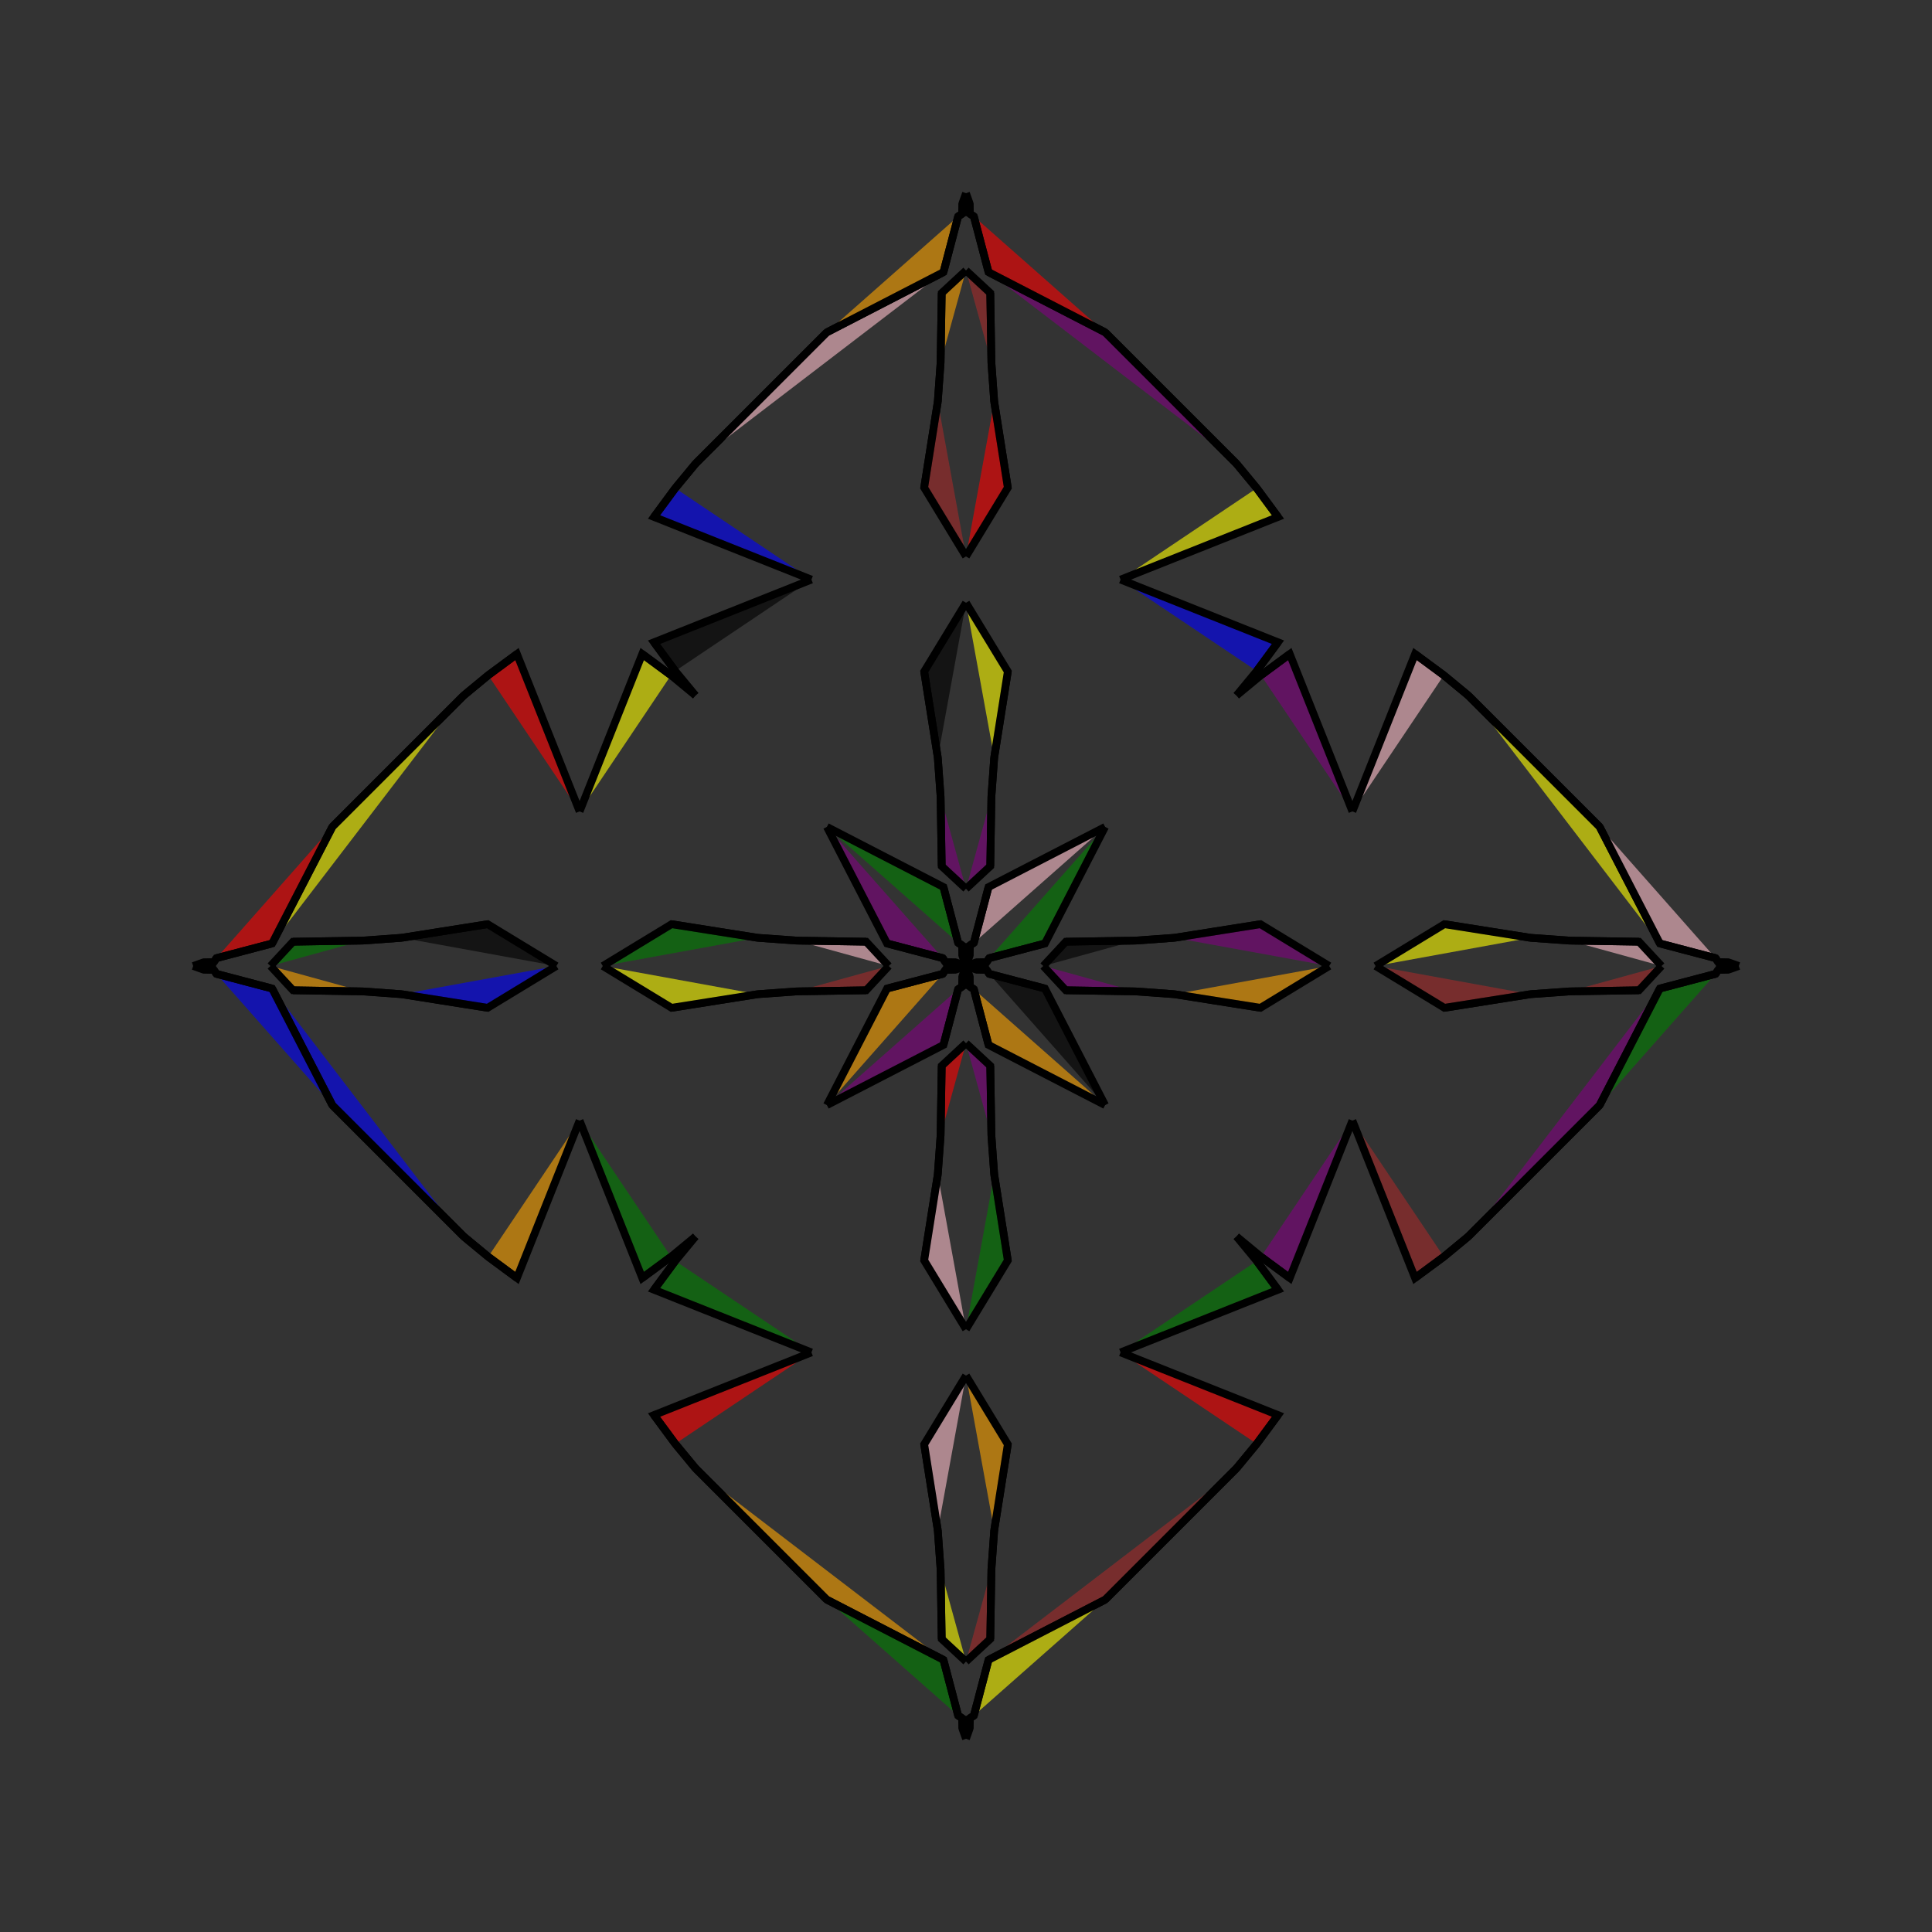 <?xml version="1.0" encoding="UTF-8"?>
<svg xmlns="http://www.w3.org/2000/svg" xmlns:xlink="http://www.w3.org/1999/xlink"
     width="250" height="250" viewBox="-125.0 -125.0 250 250">
<rect x="-125.0" y="-125.0" width="250" height="250" fill="#333333" stroke="none"/>
<defs>
</defs>
<path d="M10.0,-0.0 L12.916,-3.143 L21.926,-3.288" fill="black" fill-opacity="0.6" stroke="black" stroke-width="1" />
<path d="M10.0,-0.0 L12.916,3.143 L21.926,3.288" fill="purple" fill-opacity="0.6" stroke="black" stroke-width="1" />
<path d="M12.916,-3.143 L21.926,-3.288 L26.975,-3.651" fill="yellow" fill-opacity="0.6" stroke="black" stroke-width="1" />
<path d="M12.916,3.143 L21.926,3.288 L26.975,3.651" fill="red" fill-opacity="0.6" stroke="black" stroke-width="1" />
<path d="M21.926,-3.288 L26.975,-3.651 L38.101,-5.411" fill="red" fill-opacity="0.6" stroke="black" stroke-width="1" />
<path d="M21.926,3.288 L26.975,3.651 L38.101,5.411" fill="blue" fill-opacity="0.6" stroke="black" stroke-width="1" />
<path d="M26.975,-3.651 L38.101,-5.411 L47.0,-0.0" fill="purple" fill-opacity="0.6" stroke="black" stroke-width="1" />
<path d="M26.975,3.651 L38.101,5.411 L47.0,-0.0" fill="orange" fill-opacity="0.6" stroke="black" stroke-width="1" />
<path d="M50.0,-20.0 L41.894,-40.371 L38.173,-37.623" fill="purple" fill-opacity="0.6" stroke="black" stroke-width="1" />
<path d="M50.0,20.0 L41.894,40.371 L38.173,37.623" fill="purple" fill-opacity="0.6" stroke="black" stroke-width="1" />
<path d="M41.894,-40.371 L38.173,-37.623 L35.0,-35.0" fill="orange" fill-opacity="0.6" stroke="black" stroke-width="1" />
<path d="M41.894,40.371 L38.173,37.623 L35.0,35.0" fill="brown" fill-opacity="0.6" stroke="black" stroke-width="1" />
<path d="M37.623,61.827 L35.0,65.0 L34.0,66.0" fill="brown" fill-opacity="0.6" stroke="black" stroke-width="1" />
<path d="M37.623,-61.827 L35.0,-65.0 L34.0,-66.0" fill="orange" fill-opacity="0.6" stroke="black" stroke-width="1" />
<path d="M35.0,65.0 L34.0,66.0 L18.0,82.0" fill="pink" fill-opacity="0.6" stroke="black" stroke-width="1" />
<path d="M35.0,-65.0 L34.0,-66.0 L18.0,-82.0" fill="black" fill-opacity="0.6" stroke="black" stroke-width="1" />
<path d="M34.0,66.0 L18.0,82.0 L2.917,89.784" fill="brown" fill-opacity="0.6" stroke="black" stroke-width="1" />
<path d="M34.0,-66.0 L18.0,-82.0 L2.917,-89.784" fill="purple" fill-opacity="0.6" stroke="black" stroke-width="1" />
<path d="M18.0,-18.0 L10.216,-2.917 L3.002,-1.017" fill="green" fill-opacity="0.6" stroke="black" stroke-width="1" />
<path d="M18.0,18.0 L10.216,2.917 L3.002,1.017" fill="black" fill-opacity="0.6" stroke="black" stroke-width="1" />
<path d="M10.216,-2.917 L3.002,-1.017 L2.663,-0.495" fill="blue" fill-opacity="0.6" stroke="black" stroke-width="1" />
<path d="M10.216,2.917 L3.002,1.017 L2.663,0.495" fill="blue" fill-opacity="0.6" stroke="black" stroke-width="1" />
<path d="M3.002,-1.017 L2.663,-0.495 L1.303,-0.465" fill="yellow" fill-opacity="0.6" stroke="black" stroke-width="1" />
<path d="M3.002,1.017 L2.663,0.495 L1.303,0.465" fill="blue" fill-opacity="0.6" stroke="black" stroke-width="1" />
<path d="M2.663,-0.495 L1.303,-0.465 L0.0,-0.0" fill="pink" fill-opacity="0.6" stroke="black" stroke-width="1" />
<path d="M2.663,0.495 L1.303,0.465 L0.0,-0.0" fill="purple" fill-opacity="0.6" stroke="black" stroke-width="1" />
<path d="M-10.0,-0.0 L-12.916,-3.143 L-21.926,-3.288" fill="pink" fill-opacity="0.6" stroke="black" stroke-width="1" />
<path d="M-10.0,-0.0 L-12.916,3.143 L-21.926,3.288" fill="brown" fill-opacity="0.6" stroke="black" stroke-width="1" />
<path d="M-12.916,-3.143 L-21.926,-3.288 L-26.975,-3.651" fill="purple" fill-opacity="0.6" stroke="black" stroke-width="1" />
<path d="M-12.916,3.143 L-21.926,3.288 L-26.975,3.651" fill="black" fill-opacity="0.6" stroke="black" stroke-width="1" />
<path d="M-21.926,-3.288 L-26.975,-3.651 L-38.101,-5.411" fill="brown" fill-opacity="0.6" stroke="black" stroke-width="1" />
<path d="M-21.926,3.288 L-26.975,3.651 L-38.101,5.411" fill="black" fill-opacity="0.6" stroke="black" stroke-width="1" />
<path d="M-26.975,-3.651 L-38.101,-5.411 L-47.0,-0.0" fill="green" fill-opacity="0.6" stroke="black" stroke-width="1" />
<path d="M-26.975,3.651 L-38.101,5.411 L-47.0,-0.0" fill="yellow" fill-opacity="0.6" stroke="black" stroke-width="1" />
<path d="M-50.0,-20.0 L-41.894,-40.371 L-38.173,-37.623" fill="yellow" fill-opacity="0.6" stroke="black" stroke-width="1" />
<path d="M-50.0,20.0 L-41.894,40.371 L-38.173,37.623" fill="green" fill-opacity="0.6" stroke="black" stroke-width="1" />
<path d="M-41.894,-40.371 L-38.173,-37.623 L-35.0,-35.0" fill="purple" fill-opacity="0.6" stroke="black" stroke-width="1" />
<path d="M-41.894,40.371 L-38.173,37.623 L-35.0,35.0" fill="orange" fill-opacity="0.6" stroke="black" stroke-width="1" />
<path d="M-37.623,61.827 L-35.0,65.0 L-34.0,66.0" fill="blue" fill-opacity="0.6" stroke="black" stroke-width="1" />
<path d="M-37.623,-61.827 L-35.0,-65.0 L-34.0,-66.0" fill="yellow" fill-opacity="0.6" stroke="black" stroke-width="1" />
<path d="M-35.0,65.0 L-34.0,66.0 L-18.0,82.0" fill="pink" fill-opacity="0.6" stroke="black" stroke-width="1" />
<path d="M-35.0,-65.0 L-34.0,-66.0 L-18.0,-82.0" fill="blue" fill-opacity="0.6" stroke="black" stroke-width="1" />
<path d="M-34.0,66.0 L-18.0,82.0 L-2.917,89.784" fill="orange" fill-opacity="0.6" stroke="black" stroke-width="1" />
<path d="M-34.0,-66.0 L-18.0,-82.0 L-2.917,-89.784" fill="pink" fill-opacity="0.6" stroke="black" stroke-width="1" />
<path d="M-18.0,-18.0 L-10.216,-2.917 L-3.002,-1.017" fill="purple" fill-opacity="0.6" stroke="black" stroke-width="1" />
<path d="M-18.0,18.0 L-10.216,2.917 L-3.002,1.017" fill="orange" fill-opacity="0.6" stroke="black" stroke-width="1" />
<path d="M-10.216,-2.917 L-3.002,-1.017 L-2.663,-0.495" fill="orange" fill-opacity="0.6" stroke="black" stroke-width="1" />
<path d="M-10.216,2.917 L-3.002,1.017 L-2.663,0.495" fill="brown" fill-opacity="0.6" stroke="black" stroke-width="1" />
<path d="M-3.002,-1.017 L-2.663,-0.495 L-1.303,-0.465" fill="blue" fill-opacity="0.6" stroke="black" stroke-width="1" />
<path d="M-3.002,1.017 L-2.663,0.495 L-1.303,0.465" fill="red" fill-opacity="0.6" stroke="black" stroke-width="1" />
<path d="M-2.663,-0.495 L-1.303,-0.465 L0.0,-0.0" fill="yellow" fill-opacity="0.6" stroke="black" stroke-width="1" />
<path d="M-2.663,0.495 L-1.303,0.465 L0.0,-0.0" fill="purple" fill-opacity="0.6" stroke="black" stroke-width="1" />
<path d="M90.0,-0.0 L87.084,3.143 L78.074,3.288" fill="brown" fill-opacity="0.6" stroke="black" stroke-width="1" />
<path d="M90.0,-0.0 L87.084,-3.143 L78.074,-3.288" fill="pink" fill-opacity="0.6" stroke="black" stroke-width="1" />
<path d="M87.084,3.143 L78.074,3.288 L73.025,3.651" fill="purple" fill-opacity="0.6" stroke="black" stroke-width="1" />
<path d="M87.084,-3.143 L78.074,-3.288 L73.025,-3.651" fill="green" fill-opacity="0.6" stroke="black" stroke-width="1" />
<path d="M78.074,3.288 L73.025,3.651 L61.899,5.411" fill="pink" fill-opacity="0.6" stroke="black" stroke-width="1" />
<path d="M78.074,-3.288 L73.025,-3.651 L61.899,-5.411" fill="purple" fill-opacity="0.6" stroke="black" stroke-width="1" />
<path d="M73.025,3.651 L61.899,5.411 L53.0,-0.0" fill="brown" fill-opacity="0.6" stroke="black" stroke-width="1" />
<path d="M73.025,-3.651 L61.899,-5.411 L53.0,-0.0" fill="yellow" fill-opacity="0.6" stroke="black" stroke-width="1" />
<path d="M50.0,20.0 L58.106,40.371 L61.827,37.623" fill="brown" fill-opacity="0.6" stroke="black" stroke-width="1" />
<path d="M50.0,-20.0 L58.106,-40.371 L61.827,-37.623" fill="pink" fill-opacity="0.6" stroke="black" stroke-width="1" />
<path d="M58.106,40.371 L61.827,37.623 L65.0,35.0" fill="red" fill-opacity="0.6" stroke="black" stroke-width="1" />
<path d="M58.106,-40.371 L61.827,-37.623 L65.0,-35.0" fill="purple" fill-opacity="0.6" stroke="black" stroke-width="1" />
<path d="M61.827,37.623 L65.0,35.0 L66.0,34.0" fill="blue" fill-opacity="0.6" stroke="black" stroke-width="1" />
<path d="M61.827,-37.623 L65.0,-35.0 L66.0,-34.0" fill="red" fill-opacity="0.6" stroke="black" stroke-width="1" />
<path d="M65.0,35.0 L66.0,34.0 L82.0,18.0" fill="brown" fill-opacity="0.6" stroke="black" stroke-width="1" />
<path d="M65.0,-35.0 L66.0,-34.0 L82.0,-18.0" fill="red" fill-opacity="0.6" stroke="black" stroke-width="1" />
<path d="M66.0,34.0 L82.0,18.0 L89.784,2.917" fill="purple" fill-opacity="0.6" stroke="black" stroke-width="1" />
<path d="M66.0,-34.0 L82.0,-18.0 L89.784,-2.917" fill="yellow" fill-opacity="0.6" stroke="black" stroke-width="1" />
<path d="M82.0,18.0 L89.784,2.917 L96.998,1.017" fill="green" fill-opacity="0.6" stroke="black" stroke-width="1" />
<path d="M82.0,-18.0 L89.784,-2.917 L96.998,-1.017" fill="pink" fill-opacity="0.6" stroke="black" stroke-width="1" />
<path d="M89.784,2.917 L96.998,1.017 L97.337,0.495" fill="black" fill-opacity="0.6" stroke="black" stroke-width="1" />
<path d="M89.784,-2.917 L96.998,-1.017 L97.337,-0.495" fill="black" fill-opacity="0.6" stroke="black" stroke-width="1" />
<path d="M96.998,1.017 L97.337,0.495 L98.697,0.465" fill="red" fill-opacity="0.6" stroke="black" stroke-width="1" />
<path d="M96.998,-1.017 L97.337,-0.495 L98.697,-0.465" fill="black" fill-opacity="0.6" stroke="black" stroke-width="1" />
<path d="M97.337,0.495 L98.697,0.465 L100.0,-0.0" fill="purple" fill-opacity="0.6" stroke="black" stroke-width="1" />
<path d="M97.337,-0.495 L98.697,-0.465 L100.0,-0.0" fill="blue" fill-opacity="0.6" stroke="black" stroke-width="1" />
<path d="M0.0,-10.0 L3.143,-12.916 L3.288,-21.926" fill="purple" fill-opacity="0.6" stroke="black" stroke-width="1" />
<path d="M0.0,10.0 L3.143,12.916 L3.288,21.926" fill="purple" fill-opacity="0.6" stroke="black" stroke-width="1" />
<path d="M0.0,90.0 L3.143,87.084 L3.288,78.074" fill="brown" fill-opacity="0.6" stroke="black" stroke-width="1" />
<path d="M0.0,-90.0 L3.143,-87.084 L3.288,-78.074" fill="brown" fill-opacity="0.6" stroke="black" stroke-width="1" />
<path d="M3.143,-12.916 L3.288,-21.926 L3.651,-26.975" fill="black" fill-opacity="0.6" stroke="black" stroke-width="1" />
<path d="M3.143,12.916 L3.288,21.926 L3.651,26.975" fill="brown" fill-opacity="0.6" stroke="black" stroke-width="1" />
<path d="M3.143,87.084 L3.288,78.074 L3.651,73.025" fill="red" fill-opacity="0.6" stroke="black" stroke-width="1" />
<path d="M3.143,-87.084 L3.288,-78.074 L3.651,-73.025" fill="black" fill-opacity="0.6" stroke="black" stroke-width="1" />
<path d="M3.288,-21.926 L3.651,-26.975 L5.411,-38.101" fill="red" fill-opacity="0.6" stroke="black" stroke-width="1" />
<path d="M3.288,21.926 L3.651,26.975 L5.411,38.101" fill="green" fill-opacity="0.6" stroke="black" stroke-width="1" />
<path d="M3.288,78.074 L3.651,73.025 L5.411,61.899" fill="black" fill-opacity="0.6" stroke="black" stroke-width="1" />
<path d="M3.288,-78.074 L3.651,-73.025 L5.411,-61.899" fill="yellow" fill-opacity="0.6" stroke="black" stroke-width="1" />
<path d="M3.651,-26.975 L5.411,-38.101 L0.0,-47.0" fill="yellow" fill-opacity="0.6" stroke="black" stroke-width="1" />
<path d="M3.651,26.975 L5.411,38.101 L0.0,47.0" fill="green" fill-opacity="0.6" stroke="black" stroke-width="1" />
<path d="M3.651,73.025 L5.411,61.899 L0.0,53.0" fill="orange" fill-opacity="0.6" stroke="black" stroke-width="1" />
<path d="M3.651,-73.025 L5.411,-61.899 L0.0,-53.0" fill="red" fill-opacity="0.6" stroke="black" stroke-width="1" />
<path d="M20.0,-50.0 L40.371,-41.894 L37.623,-38.173" fill="blue" fill-opacity="0.6" stroke="black" stroke-width="1" />
<path d="M20.0,50.0 L40.371,41.894 L37.623,38.173" fill="green" fill-opacity="0.6" stroke="black" stroke-width="1" />
<path d="M20.0,50.0 L40.371,58.106 L37.623,61.827" fill="red" fill-opacity="0.6" stroke="black" stroke-width="1" />
<path d="M20.0,-50.0 L40.371,-58.106 L37.623,-61.827" fill="yellow" fill-opacity="0.6" stroke="black" stroke-width="1" />
<path d="M40.371,-41.894 L37.623,-38.173 L35.0,-35.0" fill="red" fill-opacity="0.6" stroke="black" stroke-width="1" />
<path d="M40.371,41.894 L37.623,38.173 L35.0,35.0" fill="green" fill-opacity="0.6" stroke="black" stroke-width="1" />
<path d="M40.371,58.106 L37.623,61.827 L35.0,65.0" fill="orange" fill-opacity="0.6" stroke="black" stroke-width="1" />
<path d="M40.371,-58.106 L37.623,-61.827 L35.0,-65.0" fill="green" fill-opacity="0.6" stroke="black" stroke-width="1" />
<path d="M18.0,-18.0 L2.917,-10.216 L1.017,-3.002" fill="pink" fill-opacity="0.6" stroke="black" stroke-width="1" />
<path d="M18.0,18.0 L2.917,10.216 L1.017,3.002" fill="orange" fill-opacity="0.6" stroke="black" stroke-width="1" />
<path d="M18.0,82.0 L2.917,89.784 L1.017,96.998" fill="yellow" fill-opacity="0.6" stroke="black" stroke-width="1" />
<path d="M18.0,-82.0 L2.917,-89.784 L1.017,-96.998" fill="red" fill-opacity="0.6" stroke="black" stroke-width="1" />
<path d="M2.917,-10.216 L1.017,-3.002 L0.495,-2.663" fill="purple" fill-opacity="0.6" stroke="black" stroke-width="1" />
<path d="M2.917,10.216 L1.017,3.002 L0.495,2.663" fill="pink" fill-opacity="0.6" stroke="black" stroke-width="1" />
<path d="M2.917,89.784 L1.017,96.998 L0.495,97.337" fill="pink" fill-opacity="0.6" stroke="black" stroke-width="1" />
<path d="M2.917,-89.784 L1.017,-96.998 L0.495,-97.337" fill="orange" fill-opacity="0.6" stroke="black" stroke-width="1" />
<path d="M1.017,-3.002 L0.495,-2.663 L0.465,-1.303" fill="yellow" fill-opacity="0.6" stroke="black" stroke-width="1" />
<path d="M1.017,3.002 L0.495,2.663 L0.465,1.303" fill="red" fill-opacity="0.6" stroke="black" stroke-width="1" />
<path d="M1.017,96.998 L0.495,97.337 L0.465,98.697" fill="pink" fill-opacity="0.6" stroke="black" stroke-width="1" />
<path d="M1.017,-96.998 L0.495,-97.337 L0.465,-98.697" fill="blue" fill-opacity="0.6" stroke="black" stroke-width="1" />
<path d="M0.495,-2.663 L0.465,-1.303 L0.0,-0.0" fill="orange" fill-opacity="0.6" stroke="black" stroke-width="1" />
<path d="M0.495,2.663 L0.465,1.303 L0.0,-0.0" fill="blue" fill-opacity="0.6" stroke="black" stroke-width="1" />
<path d="M0.495,97.337 L0.465,98.697 L0.0,100.0" fill="red" fill-opacity="0.6" stroke="black" stroke-width="1" />
<path d="M0.495,-97.337 L0.465,-98.697 L0.0,-100.0" fill="orange" fill-opacity="0.6" stroke="black" stroke-width="1" />
<path d="M0.0,90.0 L-3.143,87.084 L-3.288,78.074" fill="yellow" fill-opacity="0.6" stroke="black" stroke-width="1" />
<path d="M0.0,-10.0 L-3.143,-12.916 L-3.288,-21.926" fill="purple" fill-opacity="0.6" stroke="black" stroke-width="1" />
<path d="M0.0,10.0 L-3.143,12.916 L-3.288,21.926" fill="red" fill-opacity="0.6" stroke="black" stroke-width="1" />
<path d="M0.0,-90.0 L-3.143,-87.084 L-3.288,-78.074" fill="orange" fill-opacity="0.6" stroke="black" stroke-width="1" />
<path d="M-3.143,87.084 L-3.288,78.074 L-3.651,73.025" fill="brown" fill-opacity="0.6" stroke="black" stroke-width="1" />
<path d="M-3.143,-12.916 L-3.288,-21.926 L-3.651,-26.975" fill="orange" fill-opacity="0.6" stroke="black" stroke-width="1" />
<path d="M-3.143,12.916 L-3.288,21.926 L-3.651,26.975" fill="black" fill-opacity="0.6" stroke="black" stroke-width="1" />
<path d="M-3.143,-87.084 L-3.288,-78.074 L-3.651,-73.025" fill="black" fill-opacity="0.6" stroke="black" stroke-width="1" />
<path d="M-3.288,78.074 L-3.651,73.025 L-5.411,61.899" fill="yellow" fill-opacity="0.6" stroke="black" stroke-width="1" />
<path d="M-3.288,-21.926 L-3.651,-26.975 L-5.411,-38.101" fill="yellow" fill-opacity="0.6" stroke="black" stroke-width="1" />
<path d="M-3.288,21.926 L-3.651,26.975 L-5.411,38.101" fill="yellow" fill-opacity="0.6" stroke="black" stroke-width="1" />
<path d="M-3.288,-78.074 L-3.651,-73.025 L-5.411,-61.899" fill="orange" fill-opacity="0.6" stroke="black" stroke-width="1" />
<path d="M-3.651,73.025 L-5.411,61.899 L0.0,53.0" fill="pink" fill-opacity="0.6" stroke="black" stroke-width="1" />
<path d="M-3.651,-26.975 L-5.411,-38.101 L0.0,-47.0" fill="black" fill-opacity="0.6" stroke="black" stroke-width="1" />
<path d="M-3.651,26.975 L-5.411,38.101 L0.0,47.0" fill="pink" fill-opacity="0.6" stroke="black" stroke-width="1" />
<path d="M-3.651,-73.025 L-5.411,-61.899 L0.0,-53.0" fill="brown" fill-opacity="0.6" stroke="black" stroke-width="1" />
<path d="M-20.0,50.0 L-40.371,58.106 L-37.623,61.827" fill="red" fill-opacity="0.6" stroke="black" stroke-width="1" />
<path d="M-20.0,-50.0 L-40.371,-41.894 L-37.623,-38.173" fill="black" fill-opacity="0.6" stroke="black" stroke-width="1" />
<path d="M-20.0,50.0 L-40.371,41.894 L-37.623,38.173" fill="green" fill-opacity="0.6" stroke="black" stroke-width="1" />
<path d="M-20.0,-50.0 L-40.371,-58.106 L-37.623,-61.827" fill="blue" fill-opacity="0.6" stroke="black" stroke-width="1" />
<path d="M-40.371,58.106 L-37.623,61.827 L-35.0,65.0" fill="black" fill-opacity="0.6" stroke="black" stroke-width="1" />
<path d="M-40.371,-41.894 L-37.623,-38.173 L-35.0,-35.0" fill="brown" fill-opacity="0.6" stroke="black" stroke-width="1" />
<path d="M-40.371,41.894 L-37.623,38.173 L-35.0,35.0" fill="blue" fill-opacity="0.6" stroke="black" stroke-width="1" />
<path d="M-40.371,-58.106 L-37.623,-61.827 L-35.0,-65.0" fill="pink" fill-opacity="0.6" stroke="black" stroke-width="1" />
<path d="M-18.0,82.0 L-2.917,89.784 L-1.017,96.998" fill="green" fill-opacity="0.6" stroke="black" stroke-width="1" />
<path d="M-18.0,-18.0 L-2.917,-10.216 L-1.017,-3.002" fill="green" fill-opacity="0.6" stroke="black" stroke-width="1" />
<path d="M-18.0,18.0 L-2.917,10.216 L-1.017,3.002" fill="purple" fill-opacity="0.6" stroke="black" stroke-width="1" />
<path d="M-18.0,-82.0 L-2.917,-89.784 L-1.017,-96.998" fill="orange" fill-opacity="0.6" stroke="black" stroke-width="1" />
<path d="M-2.917,89.784 L-1.017,96.998 L-0.495,97.337" fill="purple" fill-opacity="0.6" stroke="black" stroke-width="1" />
<path d="M-2.917,-10.216 L-1.017,-3.002 L-0.495,-2.663" fill="yellow" fill-opacity="0.6" stroke="black" stroke-width="1" />
<path d="M-2.917,10.216 L-1.017,3.002 L-0.495,2.663" fill="brown" fill-opacity="0.6" stroke="black" stroke-width="1" />
<path d="M-2.917,-89.784 L-1.017,-96.998 L-0.495,-97.337" fill="green" fill-opacity="0.6" stroke="black" stroke-width="1" />
<path d="M-1.017,96.998 L-0.495,97.337 L-0.465,98.697" fill="red" fill-opacity="0.6" stroke="black" stroke-width="1" />
<path d="M-1.017,-3.002 L-0.495,-2.663 L-0.465,-1.303" fill="black" fill-opacity="0.6" stroke="black" stroke-width="1" />
<path d="M-1.017,3.002 L-0.495,2.663 L-0.465,1.303" fill="blue" fill-opacity="0.6" stroke="black" stroke-width="1" />
<path d="M-1.017,-96.998 L-0.495,-97.337 L-0.465,-98.697" fill="orange" fill-opacity="0.6" stroke="black" stroke-width="1" />
<path d="M-0.495,97.337 L-0.465,98.697 L0.0,100.0" fill="brown" fill-opacity="0.6" stroke="black" stroke-width="1" />
<path d="M-0.495,-2.663 L-0.465,-1.303 L0.0,-0.0" fill="pink" fill-opacity="0.6" stroke="black" stroke-width="1" />
<path d="M-0.495,2.663 L-0.465,1.303 L0.0,-0.0" fill="yellow" fill-opacity="0.6" stroke="black" stroke-width="1" />
<path d="M-0.495,-97.337 L-0.465,-98.697 L0.0,-100.0" fill="black" fill-opacity="0.6" stroke="black" stroke-width="1" />
<path d="M-90.0,-0.0 L-87.084,-3.143 L-78.074,-3.288" fill="green" fill-opacity="0.6" stroke="black" stroke-width="1" />
<path d="M-90.0,-0.0 L-87.084,3.143 L-78.074,3.288" fill="orange" fill-opacity="0.6" stroke="black" stroke-width="1" />
<path d="M-87.084,-3.143 L-78.074,-3.288 L-73.025,-3.651" fill="green" fill-opacity="0.6" stroke="black" stroke-width="1" />
<path d="M-87.084,3.143 L-78.074,3.288 L-73.025,3.651" fill="orange" fill-opacity="0.6" stroke="black" stroke-width="1" />
<path d="M-78.074,-3.288 L-73.025,-3.651 L-61.899,-5.411" fill="red" fill-opacity="0.6" stroke="black" stroke-width="1" />
<path d="M-78.074,3.288 L-73.025,3.651 L-61.899,5.411" fill="yellow" fill-opacity="0.6" stroke="black" stroke-width="1" />
<path d="M-73.025,-3.651 L-61.899,-5.411 L-53.0,-0.0" fill="black" fill-opacity="0.6" stroke="black" stroke-width="1" />
<path d="M-73.025,3.651 L-61.899,5.411 L-53.0,-0.0" fill="blue" fill-opacity="0.6" stroke="black" stroke-width="1" />
<path d="M-50.0,-20.0 L-58.106,-40.371 L-61.827,-37.623" fill="red" fill-opacity="0.6" stroke="black" stroke-width="1" />
<path d="M-50.0,20.0 L-58.106,40.371 L-61.827,37.623" fill="orange" fill-opacity="0.6" stroke="black" stroke-width="1" />
<path d="M-58.106,-40.371 L-61.827,-37.623 L-65.0,-35.0" fill="yellow" fill-opacity="0.6" stroke="black" stroke-width="1" />
<path d="M-58.106,40.371 L-61.827,37.623 L-65.0,35.0" fill="brown" fill-opacity="0.6" stroke="black" stroke-width="1" />
<path d="M-61.827,-37.623 L-65.0,-35.0 L-66.0,-34.0" fill="black" fill-opacity="0.6" stroke="black" stroke-width="1" />
<path d="M-61.827,37.623 L-65.0,35.0 L-66.0,34.0" fill="pink" fill-opacity="0.6" stroke="black" stroke-width="1" />
<path d="M-65.0,-35.0 L-66.0,-34.0 L-82.0,-18.0" fill="red" fill-opacity="0.6" stroke="black" stroke-width="1" />
<path d="M-65.0,35.0 L-66.0,34.0 L-82.0,18.0" fill="red" fill-opacity="0.6" stroke="black" stroke-width="1" />
<path d="M-66.0,-34.0 L-82.0,-18.0 L-89.784,-2.917" fill="yellow" fill-opacity="0.6" stroke="black" stroke-width="1" />
<path d="M-66.0,34.0 L-82.0,18.0 L-89.784,2.917" fill="blue" fill-opacity="0.6" stroke="black" stroke-width="1" />
<path d="M-82.0,-18.0 L-89.784,-2.917 L-96.998,-1.017" fill="red" fill-opacity="0.6" stroke="black" stroke-width="1" />
<path d="M-82.0,18.0 L-89.784,2.917 L-96.998,1.017" fill="blue" fill-opacity="0.6" stroke="black" stroke-width="1" />
<path d="M-89.784,-2.917 L-96.998,-1.017 L-97.337,-0.495" fill="orange" fill-opacity="0.6" stroke="black" stroke-width="1" />
<path d="M-89.784,2.917 L-96.998,1.017 L-97.337,0.495" fill="green" fill-opacity="0.6" stroke="black" stroke-width="1" />
<path d="M-96.998,-1.017 L-97.337,-0.495 L-98.697,-0.465" fill="purple" fill-opacity="0.6" stroke="black" stroke-width="1" />
<path d="M-96.998,1.017 L-97.337,0.495 L-98.697,0.465" fill="pink" fill-opacity="0.6" stroke="black" stroke-width="1" />
<path d="M-97.337,-0.495 L-98.697,-0.465 L-100.0,-0.0" fill="orange" fill-opacity="0.6" stroke="black" stroke-width="1" />
<path d="M-97.337,0.495 L-98.697,0.465 L-100.0,-0.0" fill="purple" fill-opacity="0.6" stroke="black" stroke-width="1" />
</svg>